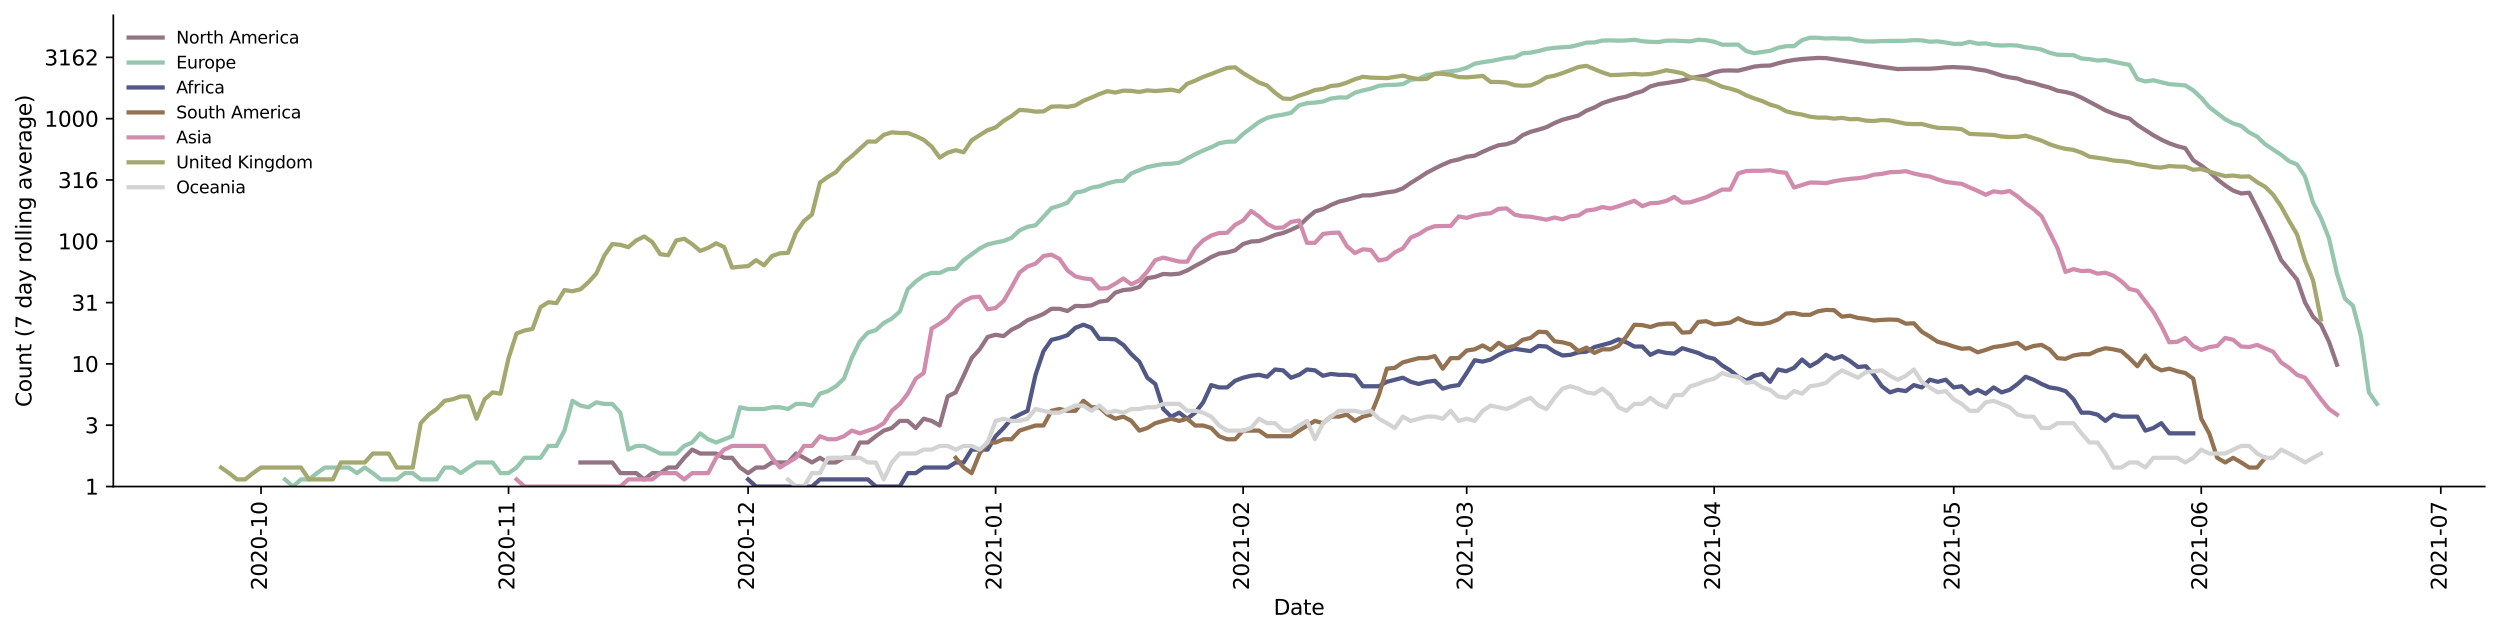 <?xml version="1.0" encoding="utf-8" standalone="no"?>
<!DOCTYPE svg PUBLIC "-//W3C//DTD SVG 1.1//EN"
  "http://www.w3.org/Graphics/SVG/1.1/DTD/svg11.dtd">
<svg height="298.621pt" version="1.1" viewBox="0 0 1176.528 298.621" width="1176.528pt" xmlns="http://www.w3.org/2000/svg" xmlns:xlink="http://www.w3.org/1999/xlink">
 <defs>
  <style type="text/css">*{stroke-linecap:butt;stroke-linejoin:round;}</style>
 </defs>
 <g id="figure_1">
  <g id="patch_1">
   <path d="M 0 298.621 
L 1176.528 298.621 
L 1176.528 0 
L 0 0 
z
" style="fill:#ffffff;"/>
  </g>
  <g id="axes_1">
   <g id="patch_2">
    <path d="M 53.328 228.96 
L 1169.328 228.96 
L 1169.328 7.2 
L 53.328 7.2 
z
" style="fill:#ffffff;"/>
   </g>
   <g id="matplotlib.axis_1">
    <g id="xtick_1">
     <g id="line2d_1">
      <defs>
       <path d="M 0 0 
L 0 3.5 
" id="m2187d77f90" style="stroke:#000000;stroke-width:0.8;"/>
      </defs>
      <g>
       <use style="stroke:#000000;stroke-width:0.8;" x="122.843" xlink:href="#m2187d77f90" y="228.96"/>
      </g>
     </g>
     <g id="text_1">
      <!-- 2020-10 -->
      <g transform="translate(125.603 277.743)rotate(-90)scale(0.1 -0.1)">
       <defs>
        <path d="M 1228 531 
L 3431 531 
L 3431 0 
L 469 0 
L 469 531 
Q 828 903 1448 1529 
Q 2069 2156 2228 2338 
Q 2531 2678 2651 2914 
Q 2772 3150 2772 3378 
Q 2772 3750 2511 3984 
Q 2250 4219 1831 4219 
Q 1534 4219 1204 4116 
Q 875 4013 500 3803 
L 500 4441 
Q 881 4594 1212 4672 
Q 1544 4750 1819 4750 
Q 2544 4750 2975 4387 
Q 3406 4025 3406 3419 
Q 3406 3131 3298 2873 
Q 3191 2616 2906 2266 
Q 2828 2175 2409 1742 
Q 1991 1309 1228 531 
z
" id="DejaVuSans-32" transform="scale(0.016)"/>
        <path d="M 2034 4250 
Q 1547 4250 1301 3770 
Q 1056 3291 1056 2328 
Q 1056 1369 1301 889 
Q 1547 409 2034 409 
Q 2525 409 2770 889 
Q 3016 1369 3016 2328 
Q 3016 3291 2770 3770 
Q 2525 4250 2034 4250 
z
M 2034 4750 
Q 2819 4750 3233 4129 
Q 3647 3509 3647 2328 
Q 3647 1150 3233 529 
Q 2819 -91 2034 -91 
Q 1250 -91 836 529 
Q 422 1150 422 2328 
Q 422 3509 836 4129 
Q 1250 4750 2034 4750 
z
" id="DejaVuSans-30" transform="scale(0.016)"/>
        <path d="M 313 2009 
L 1997 2009 
L 1997 1497 
L 313 1497 
L 313 2009 
z
" id="DejaVuSans-2d" transform="scale(0.016)"/>
        <path d="M 794 531 
L 1825 531 
L 1825 4091 
L 703 3866 
L 703 4441 
L 1819 4666 
L 2450 4666 
L 2450 531 
L 3481 531 
L 3481 0 
L 794 0 
L 794 531 
z
" id="DejaVuSans-31" transform="scale(0.016)"/>
       </defs>
       <use xlink:href="#DejaVuSans-32"/>
       <use x="63.623" xlink:href="#DejaVuSans-30"/>
       <use x="127.246" xlink:href="#DejaVuSans-32"/>
       <use x="190.869" xlink:href="#DejaVuSans-30"/>
       <use x="254.492" xlink:href="#DejaVuSans-2d"/>
       <use x="290.576" xlink:href="#DejaVuSans-31"/>
       <use x="354.199" xlink:href="#DejaVuSans-30"/>
      </g>
     </g>
    </g>
    <g id="xtick_2">
     <g id="line2d_2">
      <g>
       <use style="stroke:#000000;stroke-width:0.8;" x="239.328" xlink:href="#m2187d77f90" y="228.96"/>
      </g>
     </g>
     <g id="text_2">
      <!-- 2020-11 -->
      <g transform="translate(242.088 277.743)rotate(-90)scale(0.1 -0.1)">
       <use xlink:href="#DejaVuSans-32"/>
       <use x="63.623" xlink:href="#DejaVuSans-30"/>
       <use x="127.246" xlink:href="#DejaVuSans-32"/>
       <use x="190.869" xlink:href="#DejaVuSans-30"/>
       <use x="254.492" xlink:href="#DejaVuSans-2d"/>
       <use x="290.576" xlink:href="#DejaVuSans-31"/>
       <use x="354.199" xlink:href="#DejaVuSans-31"/>
      </g>
     </g>
    </g>
    <g id="xtick_3">
     <g id="line2d_3">
      <g>
       <use style="stroke:#000000;stroke-width:0.8;" x="352.055" xlink:href="#m2187d77f90" y="228.96"/>
      </g>
     </g>
     <g id="text_3">
      <!-- 2020-12 -->
      <g transform="translate(354.815 277.743)rotate(-90)scale(0.1 -0.1)">
       <use xlink:href="#DejaVuSans-32"/>
       <use x="63.623" xlink:href="#DejaVuSans-30"/>
       <use x="127.246" xlink:href="#DejaVuSans-32"/>
       <use x="190.869" xlink:href="#DejaVuSans-30"/>
       <use x="254.492" xlink:href="#DejaVuSans-2d"/>
       <use x="290.576" xlink:href="#DejaVuSans-31"/>
       <use x="354.199" xlink:href="#DejaVuSans-32"/>
      </g>
     </g>
    </g>
    <g id="xtick_4">
     <g id="line2d_4">
      <g>
       <use style="stroke:#000000;stroke-width:0.8;" x="468.54" xlink:href="#m2187d77f90" y="228.96"/>
      </g>
     </g>
     <g id="text_4">
      <!-- 2021-01 -->
      <g transform="translate(471.3 277.743)rotate(-90)scale(0.1 -0.1)">
       <use xlink:href="#DejaVuSans-32"/>
       <use x="63.623" xlink:href="#DejaVuSans-30"/>
       <use x="127.246" xlink:href="#DejaVuSans-32"/>
       <use x="190.869" xlink:href="#DejaVuSans-31"/>
       <use x="254.492" xlink:href="#DejaVuSans-2d"/>
       <use x="290.576" xlink:href="#DejaVuSans-30"/>
       <use x="354.199" xlink:href="#DejaVuSans-31"/>
      </g>
     </g>
    </g>
    <g id="xtick_5">
     <g id="line2d_5">
      <g>
       <use style="stroke:#000000;stroke-width:0.8;" x="585.025" xlink:href="#m2187d77f90" y="228.96"/>
      </g>
     </g>
     <g id="text_5">
      <!-- 2021-02 -->
      <g transform="translate(587.784 277.743)rotate(-90)scale(0.1 -0.1)">
       <use xlink:href="#DejaVuSans-32"/>
       <use x="63.623" xlink:href="#DejaVuSans-30"/>
       <use x="127.246" xlink:href="#DejaVuSans-32"/>
       <use x="190.869" xlink:href="#DejaVuSans-31"/>
       <use x="254.492" xlink:href="#DejaVuSans-2d"/>
       <use x="290.576" xlink:href="#DejaVuSans-30"/>
       <use x="354.199" xlink:href="#DejaVuSans-32"/>
      </g>
     </g>
    </g>
    <g id="xtick_6">
     <g id="line2d_6">
      <g>
       <use style="stroke:#000000;stroke-width:0.8;" x="690.237" xlink:href="#m2187d77f90" y="228.96"/>
      </g>
     </g>
     <g id="text_6">
      <!-- 2021-03 -->
      <g transform="translate(692.997 277.743)rotate(-90)scale(0.1 -0.1)">
       <defs>
        <path d="M 2597 2516 
Q 3050 2419 3304 2112 
Q 3559 1806 3559 1356 
Q 3559 666 3084 287 
Q 2609 -91 1734 -91 
Q 1441 -91 1130 -33 
Q 819 25 488 141 
L 488 750 
Q 750 597 1062 519 
Q 1375 441 1716 441 
Q 2309 441 2620 675 
Q 2931 909 2931 1356 
Q 2931 1769 2642 2001 
Q 2353 2234 1838 2234 
L 1294 2234 
L 1294 2753 
L 1863 2753 
Q 2328 2753 2575 2939 
Q 2822 3125 2822 3475 
Q 2822 3834 2567 4026 
Q 2313 4219 1838 4219 
Q 1578 4219 1281 4162 
Q 984 4106 628 3988 
L 628 4550 
Q 988 4650 1302 4700 
Q 1616 4750 1894 4750 
Q 2613 4750 3031 4423 
Q 3450 4097 3450 3541 
Q 3450 3153 3228 2886 
Q 3006 2619 2597 2516 
z
" id="DejaVuSans-33" transform="scale(0.016)"/>
       </defs>
       <use xlink:href="#DejaVuSans-32"/>
       <use x="63.623" xlink:href="#DejaVuSans-30"/>
       <use x="127.246" xlink:href="#DejaVuSans-32"/>
       <use x="190.869" xlink:href="#DejaVuSans-31"/>
       <use x="254.492" xlink:href="#DejaVuSans-2d"/>
       <use x="290.576" xlink:href="#DejaVuSans-30"/>
       <use x="354.199" xlink:href="#DejaVuSans-33"/>
      </g>
     </g>
    </g>
    <g id="xtick_7">
     <g id="line2d_7">
      <g>
       <use style="stroke:#000000;stroke-width:0.8;" x="806.722" xlink:href="#m2187d77f90" y="228.96"/>
      </g>
     </g>
     <g id="text_7">
      <!-- 2021-04 -->
      <g transform="translate(809.481 277.743)rotate(-90)scale(0.1 -0.1)">
       <defs>
        <path d="M 2419 4116 
L 825 1625 
L 2419 1625 
L 2419 4116 
z
M 2253 4666 
L 3047 4666 
L 3047 1625 
L 3713 1625 
L 3713 1100 
L 3047 1100 
L 3047 0 
L 2419 0 
L 2419 1100 
L 313 1100 
L 313 1709 
L 2253 4666 
z
" id="DejaVuSans-34" transform="scale(0.016)"/>
       </defs>
       <use xlink:href="#DejaVuSans-32"/>
       <use x="63.623" xlink:href="#DejaVuSans-30"/>
       <use x="127.246" xlink:href="#DejaVuSans-32"/>
       <use x="190.869" xlink:href="#DejaVuSans-31"/>
       <use x="254.492" xlink:href="#DejaVuSans-2d"/>
       <use x="290.576" xlink:href="#DejaVuSans-30"/>
       <use x="354.199" xlink:href="#DejaVuSans-34"/>
      </g>
     </g>
    </g>
    <g id="xtick_8">
     <g id="line2d_8">
      <g>
       <use style="stroke:#000000;stroke-width:0.8;" x="919.449" xlink:href="#m2187d77f90" y="228.96"/>
      </g>
     </g>
     <g id="text_8">
      <!-- 2021-05 -->
      <g transform="translate(922.209 277.743)rotate(-90)scale(0.1 -0.1)">
       <defs>
        <path d="M 691 4666 
L 3169 4666 
L 3169 4134 
L 1269 4134 
L 1269 2991 
Q 1406 3038 1543 3061 
Q 1681 3084 1819 3084 
Q 2600 3084 3056 2656 
Q 3513 2228 3513 1497 
Q 3513 744 3044 326 
Q 2575 -91 1722 -91 
Q 1428 -91 1123 -41 
Q 819 9 494 109 
L 494 744 
Q 775 591 1075 516 
Q 1375 441 1709 441 
Q 2250 441 2565 725 
Q 2881 1009 2881 1497 
Q 2881 1984 2565 2268 
Q 2250 2553 1709 2553 
Q 1456 2553 1204 2497 
Q 953 2441 691 2322 
L 691 4666 
z
" id="DejaVuSans-35" transform="scale(0.016)"/>
       </defs>
       <use xlink:href="#DejaVuSans-32"/>
       <use x="63.623" xlink:href="#DejaVuSans-30"/>
       <use x="127.246" xlink:href="#DejaVuSans-32"/>
       <use x="190.869" xlink:href="#DejaVuSans-31"/>
       <use x="254.492" xlink:href="#DejaVuSans-2d"/>
       <use x="290.576" xlink:href="#DejaVuSans-30"/>
       <use x="354.199" xlink:href="#DejaVuSans-35"/>
      </g>
     </g>
    </g>
    <g id="xtick_9">
     <g id="line2d_9">
      <g>
       <use style="stroke:#000000;stroke-width:0.8;" x="1035.934" xlink:href="#m2187d77f90" y="228.96"/>
      </g>
     </g>
     <g id="text_9">
      <!-- 2021-06 -->
      <g transform="translate(1038.694 277.743)rotate(-90)scale(0.1 -0.1)">
       <defs>
        <path d="M 2113 2584 
Q 1688 2584 1439 2293 
Q 1191 2003 1191 1497 
Q 1191 994 1439 701 
Q 1688 409 2113 409 
Q 2538 409 2786 701 
Q 3034 994 3034 1497 
Q 3034 2003 2786 2293 
Q 2538 2584 2113 2584 
z
M 3366 4563 
L 3366 3988 
Q 3128 4100 2886 4159 
Q 2644 4219 2406 4219 
Q 1781 4219 1451 3797 
Q 1122 3375 1075 2522 
Q 1259 2794 1537 2939 
Q 1816 3084 2150 3084 
Q 2853 3084 3261 2657 
Q 3669 2231 3669 1497 
Q 3669 778 3244 343 
Q 2819 -91 2113 -91 
Q 1303 -91 875 529 
Q 447 1150 447 2328 
Q 447 3434 972 4092 
Q 1497 4750 2381 4750 
Q 2619 4750 2861 4703 
Q 3103 4656 3366 4563 
z
" id="DejaVuSans-36" transform="scale(0.016)"/>
       </defs>
       <use xlink:href="#DejaVuSans-32"/>
       <use x="63.623" xlink:href="#DejaVuSans-30"/>
       <use x="127.246" xlink:href="#DejaVuSans-32"/>
       <use x="190.869" xlink:href="#DejaVuSans-31"/>
       <use x="254.492" xlink:href="#DejaVuSans-2d"/>
       <use x="290.576" xlink:href="#DejaVuSans-30"/>
       <use x="354.199" xlink:href="#DejaVuSans-36"/>
      </g>
     </g>
    </g>
    <g id="xtick_10">
     <g id="line2d_10">
      <g>
       <use style="stroke:#000000;stroke-width:0.8;" x="1148.661" xlink:href="#m2187d77f90" y="228.96"/>
      </g>
     </g>
     <g id="text_10">
      <!-- 2021-07 -->
      <g transform="translate(1151.421 277.743)rotate(-90)scale(0.1 -0.1)">
       <defs>
        <path d="M 525 4666 
L 3525 4666 
L 3525 4397 
L 1831 0 
L 1172 0 
L 2766 4134 
L 525 4134 
L 525 4666 
z
" id="DejaVuSans-37" transform="scale(0.016)"/>
       </defs>
       <use xlink:href="#DejaVuSans-32"/>
       <use x="63.623" xlink:href="#DejaVuSans-30"/>
       <use x="127.246" xlink:href="#DejaVuSans-32"/>
       <use x="190.869" xlink:href="#DejaVuSans-31"/>
       <use x="254.492" xlink:href="#DejaVuSans-2d"/>
       <use x="290.576" xlink:href="#DejaVuSans-30"/>
       <use x="354.199" xlink:href="#DejaVuSans-37"/>
      </g>
     </g>
    </g>
    <g id="text_11">
     <!-- Date -->
     <g transform="translate(599.377 289.341)scale(0.1 -0.1)">
      <defs>
       <path d="M 1259 4147 
L 1259 519 
L 2022 519 
Q 2988 519 3436 956 
Q 3884 1394 3884 2338 
Q 3884 3275 3436 3711 
Q 2988 4147 2022 4147 
L 1259 4147 
z
M 628 4666 
L 1925 4666 
Q 3281 4666 3915 4102 
Q 4550 3538 4550 2338 
Q 4550 1131 3912 565 
Q 3275 0 1925 0 
L 628 0 
L 628 4666 
z
" id="DejaVuSans-44" transform="scale(0.016)"/>
       <path d="M 2194 1759 
Q 1497 1759 1228 1600 
Q 959 1441 959 1056 
Q 959 750 1161 570 
Q 1363 391 1709 391 
Q 2188 391 2477 730 
Q 2766 1069 2766 1631 
L 2766 1759 
L 2194 1759 
z
M 3341 1997 
L 3341 0 
L 2766 0 
L 2766 531 
Q 2569 213 2275 61 
Q 1981 -91 1556 -91 
Q 1019 -91 701 211 
Q 384 513 384 1019 
Q 384 1609 779 1909 
Q 1175 2209 1959 2209 
L 2766 2209 
L 2766 2266 
Q 2766 2663 2505 2880 
Q 2244 3097 1772 3097 
Q 1472 3097 1187 3025 
Q 903 2953 641 2809 
L 641 3341 
Q 956 3463 1253 3523 
Q 1550 3584 1831 3584 
Q 2591 3584 2966 3190 
Q 3341 2797 3341 1997 
z
" id="DejaVuSans-61" transform="scale(0.016)"/>
       <path d="M 1172 4494 
L 1172 3500 
L 2356 3500 
L 2356 3053 
L 1172 3053 
L 1172 1153 
Q 1172 725 1289 603 
Q 1406 481 1766 481 
L 2356 481 
L 2356 0 
L 1766 0 
Q 1100 0 847 248 
Q 594 497 594 1153 
L 594 3053 
L 172 3053 
L 172 3500 
L 594 3500 
L 594 4494 
L 1172 4494 
z
" id="DejaVuSans-74" transform="scale(0.016)"/>
       <path d="M 3597 1894 
L 3597 1613 
L 953 1613 
Q 991 1019 1311 708 
Q 1631 397 2203 397 
Q 2534 397 2845 478 
Q 3156 559 3463 722 
L 3463 178 
Q 3153 47 2828 -22 
Q 2503 -91 2169 -91 
Q 1331 -91 842 396 
Q 353 884 353 1716 
Q 353 2575 817 3079 
Q 1281 3584 2069 3584 
Q 2775 3584 3186 3129 
Q 3597 2675 3597 1894 
z
M 3022 2063 
Q 3016 2534 2758 2815 
Q 2500 3097 2075 3097 
Q 1594 3097 1305 2825 
Q 1016 2553 972 2059 
L 3022 2063 
z
" id="DejaVuSans-65" transform="scale(0.016)"/>
      </defs>
      <use xlink:href="#DejaVuSans-44"/>
      <use x="77.002" xlink:href="#DejaVuSans-61"/>
      <use x="138.281" xlink:href="#DejaVuSans-74"/>
      <use x="177.49" xlink:href="#DejaVuSans-65"/>
     </g>
    </g>
   </g>
   <g id="matplotlib.axis_2">
    <g id="ytick_1">
     <g id="line2d_11">
      <defs>
       <path d="M 0 0 
L -3.5 0 
" id="m52542de52d" style="stroke:#000000;stroke-width:0.8;"/>
      </defs>
      <g>
       <use style="stroke:#000000;stroke-width:0.8;" x="53.328" xlink:href="#m52542de52d" y="228.96"/>
      </g>
     </g>
     <g id="text_12">
      <!-- 1 -->
      <g transform="translate(39.966 232.759)scale(0.1 -0.1)">
       <use xlink:href="#DejaVuSans-31"/>
      </g>
     </g>
    </g>
    <g id="ytick_2">
     <g id="line2d_12">
      <g>
       <use style="stroke:#000000;stroke-width:0.8;" x="53.328" xlink:href="#m52542de52d" y="200.107"/>
      </g>
     </g>
     <g id="text_13">
      <!-- 3 -->
      <g transform="translate(39.966 203.907)scale(0.1 -0.1)">
       <use xlink:href="#DejaVuSans-33"/>
      </g>
     </g>
    </g>
    <g id="ytick_3">
     <g id="line2d_13">
      <g>
       <use style="stroke:#000000;stroke-width:0.8;" x="53.328" xlink:href="#m52542de52d" y="171.255"/>
      </g>
     </g>
     <g id="text_14">
      <!-- 10 -->
      <g transform="translate(33.603 175.054)scale(0.1 -0.1)">
       <use xlink:href="#DejaVuSans-31"/>
       <use x="63.623" xlink:href="#DejaVuSans-30"/>
      </g>
     </g>
    </g>
    <g id="ytick_4">
     <g id="line2d_14">
      <g>
       <use style="stroke:#000000;stroke-width:0.8;" x="53.328" xlink:href="#m52542de52d" y="142.402"/>
      </g>
     </g>
     <g id="text_15">
      <!-- 31 -->
      <g transform="translate(33.603 146.201)scale(0.1 -0.1)">
       <use xlink:href="#DejaVuSans-33"/>
       <use x="63.623" xlink:href="#DejaVuSans-31"/>
      </g>
     </g>
    </g>
    <g id="ytick_5">
     <g id="line2d_15">
      <g>
       <use style="stroke:#000000;stroke-width:0.8;" x="53.328" xlink:href="#m52542de52d" y="113.55"/>
      </g>
     </g>
     <g id="text_16">
      <!-- 100 -->
      <g transform="translate(27.241 117.349)scale(0.1 -0.1)">
       <use xlink:href="#DejaVuSans-31"/>
       <use x="63.623" xlink:href="#DejaVuSans-30"/>
       <use x="127.246" xlink:href="#DejaVuSans-30"/>
      </g>
     </g>
    </g>
    <g id="ytick_6">
     <g id="line2d_16">
      <g>
       <use style="stroke:#000000;stroke-width:0.8;" x="53.328" xlink:href="#m52542de52d" y="84.697"/>
      </g>
     </g>
     <g id="text_17">
      <!-- 316 -->
      <g transform="translate(27.241 88.496)scale(0.1 -0.1)">
       <use xlink:href="#DejaVuSans-33"/>
       <use x="63.623" xlink:href="#DejaVuSans-31"/>
       <use x="127.246" xlink:href="#DejaVuSans-36"/>
      </g>
     </g>
    </g>
    <g id="ytick_7">
     <g id="line2d_17">
      <g>
       <use style="stroke:#000000;stroke-width:0.8;" x="53.328" xlink:href="#m52542de52d" y="55.844"/>
      </g>
     </g>
     <g id="text_18">
      <!-- 1000 -->
      <g transform="translate(20.878 59.644)scale(0.1 -0.1)">
       <use xlink:href="#DejaVuSans-31"/>
       <use x="63.623" xlink:href="#DejaVuSans-30"/>
       <use x="127.246" xlink:href="#DejaVuSans-30"/>
       <use x="190.869" xlink:href="#DejaVuSans-30"/>
      </g>
     </g>
    </g>
    <g id="ytick_8">
     <g id="line2d_18">
      <g>
       <use style="stroke:#000000;stroke-width:0.8;" x="53.328" xlink:href="#m52542de52d" y="26.992"/>
      </g>
     </g>
     <g id="text_19">
      <!-- 3162 -->
      <g transform="translate(20.878 30.791)scale(0.1 -0.1)">
       <use xlink:href="#DejaVuSans-33"/>
       <use x="63.623" xlink:href="#DejaVuSans-31"/>
       <use x="127.246" xlink:href="#DejaVuSans-36"/>
       <use x="190.869" xlink:href="#DejaVuSans-32"/>
      </g>
     </g>
    </g>
    <g id="text_20">
     <!-- Count (7 day rolling average) -->
     <g transform="translate(14.798 191.548)rotate(-90)scale(0.1 -0.1)">
      <defs>
       <path d="M 4122 4306 
L 4122 3641 
Q 3803 3938 3442 4084 
Q 3081 4231 2675 4231 
Q 1875 4231 1450 3742 
Q 1025 3253 1025 2328 
Q 1025 1406 1450 917 
Q 1875 428 2675 428 
Q 3081 428 3442 575 
Q 3803 722 4122 1019 
L 4122 359 
Q 3791 134 3420 21 
Q 3050 -91 2638 -91 
Q 1578 -91 968 557 
Q 359 1206 359 2328 
Q 359 3453 968 4101 
Q 1578 4750 2638 4750 
Q 3056 4750 3426 4639 
Q 3797 4528 4122 4306 
z
" id="DejaVuSans-43" transform="scale(0.016)"/>
       <path d="M 1959 3097 
Q 1497 3097 1228 2736 
Q 959 2375 959 1747 
Q 959 1119 1226 758 
Q 1494 397 1959 397 
Q 2419 397 2687 759 
Q 2956 1122 2956 1747 
Q 2956 2369 2687 2733 
Q 2419 3097 1959 3097 
z
M 1959 3584 
Q 2709 3584 3137 3096 
Q 3566 2609 3566 1747 
Q 3566 888 3137 398 
Q 2709 -91 1959 -91 
Q 1206 -91 779 398 
Q 353 888 353 1747 
Q 353 2609 779 3096 
Q 1206 3584 1959 3584 
z
" id="DejaVuSans-6f" transform="scale(0.016)"/>
       <path d="M 544 1381 
L 544 3500 
L 1119 3500 
L 1119 1403 
Q 1119 906 1312 657 
Q 1506 409 1894 409 
Q 2359 409 2629 706 
Q 2900 1003 2900 1516 
L 2900 3500 
L 3475 3500 
L 3475 0 
L 2900 0 
L 2900 538 
Q 2691 219 2414 64 
Q 2138 -91 1772 -91 
Q 1169 -91 856 284 
Q 544 659 544 1381 
z
M 1991 3584 
L 1991 3584 
z
" id="DejaVuSans-75" transform="scale(0.016)"/>
       <path d="M 3513 2113 
L 3513 0 
L 2938 0 
L 2938 2094 
Q 2938 2591 2744 2837 
Q 2550 3084 2163 3084 
Q 1697 3084 1428 2787 
Q 1159 2491 1159 1978 
L 1159 0 
L 581 0 
L 581 3500 
L 1159 3500 
L 1159 2956 
Q 1366 3272 1645 3428 
Q 1925 3584 2291 3584 
Q 2894 3584 3203 3211 
Q 3513 2838 3513 2113 
z
" id="DejaVuSans-6e" transform="scale(0.016)"/>
       <path id="DejaVuSans-20" transform="scale(0.016)"/>
       <path d="M 1984 4856 
Q 1566 4138 1362 3434 
Q 1159 2731 1159 2009 
Q 1159 1288 1364 580 
Q 1569 -128 1984 -844 
L 1484 -844 
Q 1016 -109 783 600 
Q 550 1309 550 2009 
Q 550 2706 781 3412 
Q 1013 4119 1484 4856 
L 1984 4856 
z
" id="DejaVuSans-28" transform="scale(0.016)"/>
       <path d="M 2906 2969 
L 2906 4863 
L 3481 4863 
L 3481 0 
L 2906 0 
L 2906 525 
Q 2725 213 2448 61 
Q 2172 -91 1784 -91 
Q 1150 -91 751 415 
Q 353 922 353 1747 
Q 353 2572 751 3078 
Q 1150 3584 1784 3584 
Q 2172 3584 2448 3432 
Q 2725 3281 2906 2969 
z
M 947 1747 
Q 947 1113 1208 752 
Q 1469 391 1925 391 
Q 2381 391 2643 752 
Q 2906 1113 2906 1747 
Q 2906 2381 2643 2742 
Q 2381 3103 1925 3103 
Q 1469 3103 1208 2742 
Q 947 2381 947 1747 
z
" id="DejaVuSans-64" transform="scale(0.016)"/>
       <path d="M 2059 -325 
Q 1816 -950 1584 -1140 
Q 1353 -1331 966 -1331 
L 506 -1331 
L 506 -850 
L 844 -850 
Q 1081 -850 1212 -737 
Q 1344 -625 1503 -206 
L 1606 56 
L 191 3500 
L 800 3500 
L 1894 763 
L 2988 3500 
L 3597 3500 
L 2059 -325 
z
" id="DejaVuSans-79" transform="scale(0.016)"/>
       <path d="M 2631 2963 
Q 2534 3019 2420 3045 
Q 2306 3072 2169 3072 
Q 1681 3072 1420 2755 
Q 1159 2438 1159 1844 
L 1159 0 
L 581 0 
L 581 3500 
L 1159 3500 
L 1159 2956 
Q 1341 3275 1631 3429 
Q 1922 3584 2338 3584 
Q 2397 3584 2469 3576 
Q 2541 3569 2628 3553 
L 2631 2963 
z
" id="DejaVuSans-72" transform="scale(0.016)"/>
       <path d="M 603 4863 
L 1178 4863 
L 1178 0 
L 603 0 
L 603 4863 
z
" id="DejaVuSans-6c" transform="scale(0.016)"/>
       <path d="M 603 3500 
L 1178 3500 
L 1178 0 
L 603 0 
L 603 3500 
z
M 603 4863 
L 1178 4863 
L 1178 4134 
L 603 4134 
L 603 4863 
z
" id="DejaVuSans-69" transform="scale(0.016)"/>
       <path d="M 2906 1791 
Q 2906 2416 2648 2759 
Q 2391 3103 1925 3103 
Q 1463 3103 1205 2759 
Q 947 2416 947 1791 
Q 947 1169 1205 825 
Q 1463 481 1925 481 
Q 2391 481 2648 825 
Q 2906 1169 2906 1791 
z
M 3481 434 
Q 3481 -459 3084 -895 
Q 2688 -1331 1869 -1331 
Q 1566 -1331 1297 -1286 
Q 1028 -1241 775 -1147 
L 775 -588 
Q 1028 -725 1275 -790 
Q 1522 -856 1778 -856 
Q 2344 -856 2625 -561 
Q 2906 -266 2906 331 
L 2906 616 
Q 2728 306 2450 153 
Q 2172 0 1784 0 
Q 1141 0 747 490 
Q 353 981 353 1791 
Q 353 2603 747 3093 
Q 1141 3584 1784 3584 
Q 2172 3584 2450 3431 
Q 2728 3278 2906 2969 
L 2906 3500 
L 3481 3500 
L 3481 434 
z
" id="DejaVuSans-67" transform="scale(0.016)"/>
       <path d="M 191 3500 
L 800 3500 
L 1894 563 
L 2988 3500 
L 3597 3500 
L 2284 0 
L 1503 0 
L 191 3500 
z
" id="DejaVuSans-76" transform="scale(0.016)"/>
       <path d="M 513 4856 
L 1013 4856 
Q 1481 4119 1714 3412 
Q 1947 2706 1947 2009 
Q 1947 1309 1714 600 
Q 1481 -109 1013 -844 
L 513 -844 
Q 928 -128 1133 580 
Q 1338 1288 1338 2009 
Q 1338 2731 1133 3434 
Q 928 4138 513 4856 
z
" id="DejaVuSans-29" transform="scale(0.016)"/>
      </defs>
      <use xlink:href="#DejaVuSans-43"/>
      <use x="69.824" xlink:href="#DejaVuSans-6f"/>
      <use x="131.006" xlink:href="#DejaVuSans-75"/>
      <use x="194.385" xlink:href="#DejaVuSans-6e"/>
      <use x="257.764" xlink:href="#DejaVuSans-74"/>
      <use x="296.973" xlink:href="#DejaVuSans-20"/>
      <use x="328.76" xlink:href="#DejaVuSans-28"/>
      <use x="367.773" xlink:href="#DejaVuSans-37"/>
      <use x="431.396" xlink:href="#DejaVuSans-20"/>
      <use x="463.184" xlink:href="#DejaVuSans-64"/>
      <use x="526.66" xlink:href="#DejaVuSans-61"/>
      <use x="587.939" xlink:href="#DejaVuSans-79"/>
      <use x="647.119" xlink:href="#DejaVuSans-20"/>
      <use x="678.906" xlink:href="#DejaVuSans-72"/>
      <use x="717.77" xlink:href="#DejaVuSans-6f"/>
      <use x="778.951" xlink:href="#DejaVuSans-6c"/>
      <use x="806.734" xlink:href="#DejaVuSans-6c"/>
      <use x="834.518" xlink:href="#DejaVuSans-69"/>
      <use x="862.301" xlink:href="#DejaVuSans-6e"/>
      <use x="925.68" xlink:href="#DejaVuSans-67"/>
      <use x="989.156" xlink:href="#DejaVuSans-20"/>
      <use x="1020.943" xlink:href="#DejaVuSans-61"/>
      <use x="1082.223" xlink:href="#DejaVuSans-76"/>
      <use x="1141.402" xlink:href="#DejaVuSans-65"/>
      <use x="1202.926" xlink:href="#DejaVuSans-72"/>
      <use x="1244.039" xlink:href="#DejaVuSans-61"/>
      <use x="1305.318" xlink:href="#DejaVuSans-67"/>
      <use x="1368.795" xlink:href="#DejaVuSans-65"/>
      <use x="1430.318" xlink:href="#DejaVuSans-29"/>
     </g>
    </g>
   </g>
   <g id="line2d_19">
    <path clip-path="url(#p3abda3090d)" d="M 273.146 217.633 
L 288.177 217.633 
L 291.934 222.662 
L 299.449 222.662 
L 303.207 225.614 
L 306.964 222.662 
L 310.722 222.662 
L 314.48 220.021 
L 318.237 220.021 
L 321.995 215.452 
L 325.752 211.589 
L 329.51 213.446 
L 337.025 213.446 
L 340.783 215.452 
L 344.54 215.452 
L 348.298 220.021 
L 352.055 222.662 
L 355.813 220.021 
L 359.571 220.021 
L 363.328 217.633 
L 370.843 217.633 
L 374.601 213.446 
L 378.358 215.452 
L 382.116 217.633 
L 385.874 215.452 
L 389.631 217.633 
L 393.389 217.633 
L 397.146 215.452 
L 400.904 215.452 
L 404.661 208.243 
L 408.419 208.243 
L 412.177 205.291 
L 415.934 202.65 
L 419.692 201.428 
L 423.449 198.081 
L 427.207 198.081 
L 430.964 201.428 
L 434.722 197.058 
L 438.48 198.081 
L 442.237 200.262 
L 445.995 186.565 
L 449.752 184.661 
L 453.51 176.847 
L 457.268 168.543 
L 461.025 164.406 
L 464.783 158.597 
L 468.54 157.539 
L 472.298 158.168 
L 476.055 155.169 
L 479.813 153.352 
L 483.571 150.695 
L 487.328 149.315 
L 491.086 147.725 
L 494.843 145.324 
L 498.601 145.324 
L 502.358 146.363 
L 506.116 143.962 
L 509.874 144.083 
L 513.631 143.722 
L 517.389 141.993 
L 521.146 141.443 
L 524.904 137.704 
L 528.661 136.513 
L 532.419 136.157 
L 536.177 135.036 
L 539.934 130.921 
L 543.692 130.284 
L 547.449 128.926 
L 551.207 129.125 
L 554.964 128.794 
L 558.722 127.263 
L 562.48 125.129 
L 566.237 123.162 
L 569.995 120.999 
L 573.752 119.322 
L 577.51 118.831 
L 581.268 117.792 
L 585.025 114.835 
L 588.783 113.657 
L 592.54 113.442 
L 596.298 112.123 
L 600.055 110.55 
L 603.813 109.646 
L 607.571 108.13 
L 611.328 106.376 
L 615.086 102.659 
L 618.843 99.525 
L 622.601 98.405 
L 626.358 96.467 
L 630.116 94.888 
L 633.874 94.003 
L 641.389 91.955 
L 645.146 91.925 
L 652.661 90.544 
L 656.419 90.034 
L 660.177 88.658 
L 663.934 86.077 
L 667.692 83.759 
L 671.449 81.309 
L 675.207 79.332 
L 678.964 77.483 
L 682.722 75.864 
L 686.48 75.034 
L 690.237 73.751 
L 693.995 73.266 
L 697.752 71.453 
L 701.51 69.794 
L 705.268 68.35 
L 709.025 67.859 
L 712.783 66.563 
L 716.54 63.629 
L 720.298 62.021 
L 724.055 61.011 
L 727.813 59.837 
L 731.571 57.907 
L 735.328 56.351 
L 742.843 54.361 
L 746.601 52.069 
L 750.358 50.587 
L 754.116 48.529 
L 757.874 47.297 
L 761.631 46.245 
L 765.389 45.453 
L 769.146 44.017 
L 772.904 42.922 
L 776.661 40.661 
L 780.419 39.62 
L 784.177 39.093 
L 791.692 37.844 
L 795.449 36.793 
L 802.964 35.527 
L 806.722 34.046 
L 810.48 33.226 
L 814.237 33.145 
L 817.995 33.254 
L 825.51 31.348 
L 829.268 30.938 
L 833.025 30.864 
L 836.783 29.765 
L 840.54 28.855 
L 844.298 28.201 
L 848.055 27.778 
L 855.571 27.252 
L 859.328 27.353 
L 878.116 30.205 
L 881.874 30.926 
L 893.146 32.513 
L 896.904 32.403 
L 908.177 32.337 
L 911.934 32.091 
L 915.692 31.698 
L 919.449 31.588 
L 926.964 31.976 
L 930.722 32.692 
L 934.48 33.222 
L 938.237 34.327 
L 941.995 35.565 
L 945.752 36.416 
L 949.51 36.963 
L 953.268 38.345 
L 957.025 39.095 
L 960.783 40.242 
L 964.54 41.21 
L 968.298 42.688 
L 972.055 43.31 
L 975.813 44.279 
L 979.571 45.949 
L 987.086 49.902 
L 990.843 51.95 
L 994.601 53.433 
L 998.358 54.779 
L 1002.116 55.766 
L 1005.874 58.841 
L 1013.389 63.653 
L 1017.146 65.721 
L 1020.904 67.452 
L 1024.661 68.778 
L 1028.419 69.763 
L 1032.177 75.43 
L 1035.934 77.885 
L 1039.692 80.761 
L 1043.449 84.344 
L 1047.207 87.265 
L 1050.964 89.7 
L 1054.722 91.049 
L 1058.48 90.701 
L 1062.237 97.92 
L 1065.995 105.556 
L 1069.752 113.585 
L 1073.51 122.335 
L 1081.025 131.574 
L 1084.783 142.33 
L 1088.54 149.018 
L 1092.298 152.832 
L 1096.055 160.856 
L 1099.813 171.615 
L 1099.813 171.615 
" style="fill:none;stroke:#947383;stroke-linecap:square;stroke-width:2;"/>
   </g>
   <g id="line2d_20">
    <path clip-path="url(#p3abda3090d)" d="M 134.116 225.614 
L 137.874 228.96 
L 141.631 225.614 
L 145.389 225.614 
L 149.146 222.662 
L 152.904 220.021 
L 164.177 220.021 
L 167.934 222.662 
L 171.692 220.021 
L 175.449 222.662 
L 179.207 225.614 
L 186.722 225.614 
L 190.48 222.662 
L 194.237 222.662 
L 197.995 225.614 
L 205.51 225.614 
L 209.268 220.021 
L 213.025 220.021 
L 216.783 222.662 
L 220.54 220.021 
L 224.298 217.633 
L 231.813 217.633 
L 235.571 222.662 
L 239.328 222.662 
L 243.086 220.021 
L 246.843 215.452 
L 254.358 215.452 
L 258.116 209.86 
L 261.874 209.86 
L 265.631 202.65 
L 269.389 188.626 
L 273.146 190.872 
L 276.904 191.667 
L 280.661 189.352 
L 284.419 190.1 
L 288.177 190.1 
L 291.934 194.218 
L 295.692 211.589 
L 299.449 209.86 
L 303.207 209.86 
L 306.964 211.589 
L 310.722 213.446 
L 318.237 213.446 
L 321.995 209.86 
L 325.752 208.243 
L 329.51 203.936 
L 333.268 206.723 
L 337.025 208.243 
L 344.54 205.291 
L 348.298 191.667 
L 352.055 192.489 
L 359.571 192.489 
L 363.328 191.667 
L 367.086 191.667 
L 370.843 192.489 
L 374.601 190.1 
L 378.358 190.1 
L 382.116 190.872 
L 385.874 185.279 
L 389.631 184.057 
L 393.389 181.777 
L 397.146 178.227 
L 400.904 168.224 
L 404.661 160.621 
L 408.419 156.524 
L 412.177 155.358 
L 415.934 151.988 
L 419.692 149.919 
L 423.449 146.63 
L 427.207 136.069 
L 430.964 132.471 
L 434.722 129.732 
L 438.48 128.402 
L 442.237 128.467 
L 445.995 126.712 
L 449.752 126.411 
L 453.51 122.437 
L 461.025 116.958 
L 464.783 115.024 
L 468.54 114.129 
L 472.298 113.407 
L 476.055 111.921 
L 479.813 108.42 
L 483.571 106.728 
L 487.328 106.029 
L 494.843 97.94 
L 498.601 96.813 
L 502.358 95.386 
L 506.116 90.687 
L 509.874 89.95 
L 513.631 88.328 
L 517.389 87.682 
L 521.146 86.317 
L 524.904 85.323 
L 528.661 85.08 
L 532.419 81.588 
L 539.934 78.612 
L 543.692 77.842 
L 547.449 77.204 
L 551.207 77.045 
L 554.964 76.599 
L 562.48 72.579 
L 566.237 70.833 
L 569.995 69.299 
L 573.752 67.412 
L 577.51 66.701 
L 581.268 66.602 
L 585.025 63.04 
L 592.54 57.407 
L 596.298 55.496 
L 600.055 54.53 
L 603.813 53.946 
L 607.571 53.139 
L 611.328 49.596 
L 615.086 48.561 
L 618.843 48.3 
L 622.601 47.783 
L 626.358 46.365 
L 630.116 45.868 
L 633.874 45.894 
L 637.631 43.613 
L 641.389 42.563 
L 645.146 41.722 
L 648.904 40.385 
L 652.661 39.979 
L 656.419 39.933 
L 660.177 39.599 
L 663.934 37.591 
L 667.692 37.064 
L 671.449 35.302 
L 675.207 34.771 
L 678.964 33.949 
L 682.722 33.572 
L 686.48 33.002 
L 690.237 31.89 
L 693.995 29.986 
L 697.752 29.263 
L 701.51 28.754 
L 709.025 27.241 
L 712.783 26.96 
L 716.54 25.092 
L 720.298 24.773 
L 724.055 24.017 
L 727.813 23.013 
L 731.571 22.505 
L 739.086 22 
L 742.843 21.101 
L 746.601 20.065 
L 750.358 19.979 
L 754.116 19.079 
L 757.874 19.004 
L 761.631 19.135 
L 765.389 19.031 
L 769.146 18.713 
L 772.904 19.402 
L 776.661 19.687 
L 780.419 19.812 
L 784.177 19.164 
L 787.934 19.113 
L 795.449 19.481 
L 799.207 18.694 
L 802.964 18.949 
L 806.722 19.64 
L 810.48 21.039 
L 817.995 20.988 
L 821.752 24.024 
L 825.51 25.023 
L 833.025 23.923 
L 836.783 22.482 
L 840.54 21.732 
L 844.298 21.706 
L 848.055 18.889 
L 851.813 17.762 
L 855.571 17.76 
L 859.328 18.135 
L 863.086 17.984 
L 866.843 18.207 
L 870.601 18.198 
L 874.358 19.057 
L 878.116 19.508 
L 881.874 19.523 
L 885.631 19.314 
L 896.904 19.198 
L 900.661 18.879 
L 904.419 18.983 
L 908.177 19.64 
L 911.934 19.473 
L 915.692 20.003 
L 919.449 20.658 
L 923.207 20.653 
L 926.964 19.674 
L 930.722 20.575 
L 934.48 20.41 
L 938.237 21.198 
L 941.995 21.416 
L 945.752 21.262 
L 949.51 21.44 
L 953.268 22.284 
L 957.025 22.623 
L 960.783 23.333 
L 964.54 24.841 
L 968.298 25.745 
L 975.813 25.97 
L 979.571 27.532 
L 983.328 27.833 
L 987.086 28.48 
L 990.843 28.244 
L 998.358 29.821 
L 1002.116 30.514 
L 1005.874 37.203 
L 1009.631 38.32 
L 1013.389 37.788 
L 1020.904 39.605 
L 1028.419 40.187 
L 1032.177 42.53 
L 1035.934 46.061 
L 1039.692 50.405 
L 1047.207 56.143 
L 1050.964 58.114 
L 1054.722 59.244 
L 1058.48 62.33 
L 1062.237 64.292 
L 1065.995 67.865 
L 1073.51 72.853 
L 1077.268 75.856 
L 1081.025 77.373 
L 1084.783 83.081 
L 1088.54 95.334 
L 1092.298 102.636 
L 1096.055 112.191 
L 1099.813 128.794 
L 1103.571 140.586 
L 1107.328 143.842 
L 1111.086 158.168 
L 1114.843 184.661 
L 1118.601 190.1 
L 1118.601 190.1 
" style="fill:none;stroke:#96c6ad;stroke-linecap:square;stroke-width:2;"/>
   </g>
   <g id="line2d_21">
    <path clip-path="url(#p3abda3090d)" d="M 352.055 225.614 
L 355.813 228.96 
L 382.116 228.96 
L 385.874 225.614 
L 408.419 225.614 
L 412.177 228.96 
L 423.449 228.96 
L 427.207 222.662 
L 430.964 222.662 
L 434.722 220.021 
L 445.995 220.021 
L 449.752 217.633 
L 453.51 217.633 
L 457.268 211.589 
L 464.783 211.589 
L 468.54 205.291 
L 472.298 201.428 
L 476.055 197.058 
L 479.813 195.129 
L 483.571 193.339 
L 487.328 176.403 
L 491.086 165.237 
L 494.843 159.928 
L 498.601 159.032 
L 502.358 157.747 
L 506.116 154.244 
L 509.874 152.832 
L 513.631 154.244 
L 517.389 159.476 
L 521.146 159.476 
L 524.904 159.701 
L 528.661 162.316 
L 532.419 166.686 
L 536.177 170.203 
L 539.934 177.758 
L 543.692 180.71 
L 547.449 192.489 
L 551.207 196.075 
L 554.964 194.218 
L 558.722 197.058 
L 562.48 194.218 
L 566.237 189.352 
L 569.995 181.238 
L 573.752 182.328 
L 577.51 182.328 
L 581.268 179.191 
L 585.025 177.758 
L 588.783 176.847 
L 592.54 176.403 
L 596.298 177.299 
L 600.055 173.895 
L 603.813 174.296 
L 607.571 177.758 
L 611.328 176.403 
L 615.086 173.895 
L 618.843 174.296 
L 622.601 176.847 
L 626.358 175.968 
L 630.116 176.403 
L 633.874 176.403 
L 637.631 176.847 
L 641.389 181.777 
L 648.904 181.777 
L 652.661 179.687 
L 660.177 177.758 
L 663.934 179.687 
L 667.692 180.71 
L 671.449 179.687 
L 675.207 179.191 
L 678.964 182.891 
L 682.722 181.777 
L 686.48 181.238 
L 690.237 175.539 
L 693.995 169.526 
L 697.752 170.203 
L 701.51 169.194 
L 705.268 166.986 
L 709.025 165.237 
L 712.783 164.135 
L 720.298 165.237 
L 724.055 162.822 
L 727.813 163.08 
L 731.571 165.52 
L 735.328 167.29 
L 739.086 166.986 
L 742.843 165.806 
L 746.601 165.52 
L 750.358 163.339 
L 757.874 161.333 
L 761.631 159.701 
L 765.389 161.093 
L 769.146 163.08 
L 772.904 163.08 
L 776.661 166.986 
L 780.419 165.237 
L 784.177 166.096 
L 787.934 166.389 
L 791.692 163.867 
L 799.207 166.096 
L 802.964 167.908 
L 806.722 168.866 
L 810.48 171.981 
L 814.237 174.296 
L 817.995 177.299 
L 821.752 179.191 
L 825.51 176.847 
L 829.268 175.968 
L 833.025 179.687 
L 836.783 173.895 
L 840.54 174.704 
L 844.298 173.112 
L 848.055 169.194 
L 851.813 172.353 
L 855.571 170.203 
L 859.328 166.986 
L 863.086 168.866 
L 866.843 167.597 
L 870.601 169.862 
L 874.358 172.729 
L 878.116 172.353 
L 881.874 176.403 
L 885.631 181.777 
L 889.389 184.661 
L 893.146 183.467 
L 896.904 184.057 
L 900.661 181.238 
L 904.419 182.328 
L 908.177 178.704 
L 911.934 179.687 
L 915.692 178.704 
L 919.449 182.328 
L 923.207 181.777 
L 926.964 185.279 
L 930.722 183.467 
L 934.48 185.279 
L 938.237 182.328 
L 941.995 184.661 
L 945.752 183.467 
L 949.51 180.71 
L 953.268 177.299 
L 957.025 178.704 
L 960.783 180.71 
L 964.54 182.328 
L 968.298 182.891 
L 972.055 184.057 
L 975.813 187.92 
L 979.571 194.218 
L 983.328 194.218 
L 987.086 195.129 
L 990.843 198.081 
L 994.601 195.129 
L 998.358 196.075 
L 1005.874 196.075 
L 1009.631 202.65 
L 1013.389 201.428 
L 1017.146 199.148 
L 1020.904 203.936 
L 1032.177 203.936 
L 1032.177 203.936 
" style="fill:none;stroke:#525886;stroke-linecap:square;stroke-width:2;"/>
   </g>
   <g id="line2d_22">
    <path clip-path="url(#p3abda3090d)" d="M 449.752 215.452 
L 453.51 220.021 
L 457.268 222.662 
L 461.025 213.446 
L 464.783 208.243 
L 468.54 208.243 
L 472.298 206.723 
L 476.055 206.723 
L 479.813 202.65 
L 487.328 200.262 
L 491.086 200.262 
L 494.843 193.339 
L 498.601 192.489 
L 502.358 193.339 
L 506.116 193.339 
L 509.874 188.626 
L 513.631 191.667 
L 517.389 191.667 
L 521.146 195.129 
L 524.904 197.058 
L 528.661 196.075 
L 532.419 198.081 
L 536.177 202.65 
L 539.934 201.428 
L 543.692 199.148 
L 551.207 197.058 
L 554.964 198.081 
L 558.722 197.058 
L 562.48 200.262 
L 566.237 200.262 
L 569.995 201.428 
L 573.752 205.291 
L 577.51 206.723 
L 581.268 206.723 
L 585.025 202.65 
L 592.54 202.65 
L 596.298 205.291 
L 607.571 205.291 
L 611.328 202.65 
L 615.086 200.262 
L 618.843 198.081 
L 622.601 199.148 
L 626.358 196.075 
L 630.116 196.075 
L 633.874 195.129 
L 637.631 198.081 
L 641.389 196.075 
L 645.146 195.129 
L 648.904 185.914 
L 652.661 173.501 
L 656.419 173.112 
L 660.177 170.549 
L 667.692 168.543 
L 671.449 168.543 
L 675.207 167.597 
L 678.964 173.501 
L 682.722 168.543 
L 686.48 168.543 
L 690.237 164.957 
L 693.995 164.406 
L 697.752 162.568 
L 701.51 164.68 
L 705.268 161.333 
L 709.025 163.602 
L 712.783 162.822 
L 716.54 159.928 
L 720.298 159.032 
L 724.055 156.13 
L 727.813 156.326 
L 731.571 160.621 
L 735.328 161.093 
L 739.086 162.067 
L 742.843 165.237 
L 746.601 163.602 
L 750.358 166.096 
L 754.116 164.406 
L 757.874 164.406 
L 761.631 162.822 
L 765.389 158.382 
L 769.146 152.832 
L 772.904 153.004 
L 776.661 153.884 
L 780.419 152.661 
L 784.177 152.322 
L 787.934 152.322 
L 791.692 156.524 
L 795.449 156.326 
L 799.207 151.495 
L 802.964 151.172 
L 806.722 152.661 
L 810.48 152.322 
L 814.237 151.823 
L 817.995 149.766 
L 821.752 151.495 
L 825.51 152.322 
L 829.268 152.491 
L 833.025 151.823 
L 836.783 150.381 
L 840.54 147.586 
L 844.298 147.309 
L 848.055 148.149 
L 851.813 148.149 
L 855.571 146.496 
L 859.328 145.838 
L 863.086 145.968 
L 866.843 149.018 
L 870.601 148.58 
L 874.358 149.615 
L 878.116 150.072 
L 881.874 150.853 
L 885.631 150.537 
L 889.389 150.381 
L 893.146 150.537 
L 896.904 152.322 
L 900.661 152.155 
L 904.419 156.13 
L 908.177 158.382 
L 911.934 160.856 
L 915.692 161.82 
L 919.449 163.08 
L 923.207 164.135 
L 926.964 163.867 
L 930.722 165.806 
L 934.48 164.68 
L 938.237 163.339 
L 941.995 162.822 
L 949.51 161.333 
L 953.268 164.135 
L 957.025 162.822 
L 960.783 162.316 
L 964.54 164.406 
L 968.298 168.543 
L 972.055 168.866 
L 975.813 167.29 
L 979.571 166.686 
L 983.328 166.686 
L 987.086 164.957 
L 990.843 163.867 
L 994.601 164.406 
L 998.358 165.237 
L 1002.116 168.543 
L 1005.874 172.353 
L 1009.631 167.29 
L 1013.389 172.353 
L 1017.146 174.296 
L 1020.904 173.501 
L 1024.661 174.704 
L 1028.419 175.539 
L 1032.177 178.227 
L 1035.934 197.058 
L 1039.692 203.936 
L 1043.449 215.452 
L 1047.207 217.633 
L 1050.964 215.452 
L 1054.722 217.633 
L 1058.48 220.021 
L 1062.237 220.021 
L 1065.995 215.452 
L 1065.995 215.452 
" style="fill:none;stroke:#937252;stroke-linecap:square;stroke-width:2;"/>
   </g>
   <g id="line2d_23">
    <path clip-path="url(#p3abda3090d)" d="M 243.086 225.614 
L 246.843 228.96 
L 291.934 228.96 
L 295.692 225.614 
L 306.964 225.614 
L 310.722 222.662 
L 318.237 222.662 
L 321.995 225.614 
L 325.752 222.662 
L 333.268 222.662 
L 337.025 215.452 
L 340.783 211.589 
L 344.54 209.86 
L 359.571 209.86 
L 363.328 215.452 
L 367.086 220.021 
L 370.843 217.633 
L 374.601 215.452 
L 378.358 209.86 
L 382.116 209.86 
L 385.874 205.291 
L 389.631 206.723 
L 393.389 206.723 
L 397.146 205.291 
L 400.904 202.65 
L 404.661 203.936 
L 412.177 201.428 
L 415.934 199.148 
L 419.692 193.339 
L 423.449 190.1 
L 427.207 185.279 
L 430.964 178.227 
L 434.722 175.539 
L 438.48 154.61 
L 442.237 152.322 
L 445.995 149.615 
L 449.752 144.82 
L 453.51 141.772 
L 457.268 139.962 
L 461.025 139.656 
L 464.783 145.58 
L 468.54 144.945 
L 472.298 141.661 
L 476.055 135.205 
L 479.813 128.273 
L 483.571 125.415 
L 487.328 124.072 
L 491.086 120.474 
L 494.843 119.868 
L 498.601 121.832 
L 502.358 127.263 
L 506.116 130.076 
L 509.874 130.992 
L 513.631 131.427 
L 517.389 135.807 
L 521.146 135.633 
L 524.904 133.482 
L 528.661 131.064 
L 532.419 133.801 
L 536.177 131.944 
L 539.934 127.826 
L 543.692 122.437 
L 547.449 121.241 
L 554.964 123.11 
L 558.722 123.162 
L 562.48 116.876 
L 566.237 113.124 
L 569.995 110.87 
L 573.752 109.646 
L 577.51 109.554 
L 581.268 105.791 
L 585.025 103.797 
L 588.783 99.301 
L 592.54 101.861 
L 596.298 105.349 
L 600.055 107.251 
L 603.813 107.085 
L 607.571 104.461 
L 611.328 103.773 
L 615.086 114.313 
L 618.843 114.276 
L 622.601 110.109 
L 626.358 109.615 
L 630.116 109.462 
L 633.874 115.835 
L 637.631 119.097 
L 641.389 117.329 
L 645.146 117.665 
L 648.904 122.591 
L 652.661 121.882 
L 656.419 118.742 
L 660.177 116.917 
L 663.934 111.787 
L 667.692 110.203 
L 671.449 107.815 
L 675.207 106.457 
L 682.722 106.322 
L 686.48 101.861 
L 690.237 102.543 
L 693.995 101.415 
L 697.752 100.719 
L 701.51 100.357 
L 705.268 98.268 
L 709.025 98.094 
L 712.783 101 
L 716.54 101.771 
L 720.298 101.996 
L 727.813 103.388 
L 731.571 102.36 
L 735.328 103.245 
L 739.086 101.771 
L 742.843 101.437 
L 746.601 99.079 
L 750.358 98.621 
L 754.116 97.445 
L 757.874 98.132 
L 761.631 97.072 
L 769.146 94.483 
L 772.904 97.016 
L 776.661 95.647 
L 780.419 95.455 
L 784.177 94.55 
L 787.934 92.645 
L 791.692 95.351 
L 795.449 95.213 
L 802.964 92.832 
L 810.48 89.207 
L 814.237 89.235 
L 817.995 81.658 
L 821.752 80.492 
L 825.51 80.368 
L 829.268 80.377 
L 833.025 80.084 
L 836.783 80.907 
L 840.54 81.309 
L 844.298 88.237 
L 851.813 85.898 
L 855.571 85.958 
L 859.328 86.197 
L 863.086 85.311 
L 866.843 84.67 
L 870.601 84.188 
L 874.358 83.88 
L 878.116 83.316 
L 881.874 82.195 
L 885.631 81.839 
L 889.389 81.034 
L 893.146 80.927 
L 896.904 80.559 
L 900.661 81.658 
L 904.419 82.473 
L 908.177 83.05 
L 911.934 84.433 
L 915.692 85.58 
L 919.449 86.137 
L 923.207 86.524 
L 926.964 88.237 
L 930.722 89.825 
L 934.48 91.654 
L 938.237 90.02 
L 941.995 90.586 
L 945.752 89.894 
L 949.51 92.444 
L 953.268 95.718 
L 957.025 98.405 
L 960.783 101.726 
L 968.298 116.835 
L 972.055 127.953 
L 975.813 126.652 
L 979.571 127.574 
L 983.328 127.387 
L 987.086 128.794 
L 990.843 128.338 
L 994.601 129.732 
L 998.358 132.395 
L 1002.116 135.982 
L 1005.874 136.873 
L 1013.389 146.764 
L 1017.146 153.352 
L 1020.904 161.093 
L 1024.661 160.856 
L 1028.419 159.032 
L 1032.177 162.822 
L 1035.934 164.68 
L 1039.692 163.339 
L 1043.449 162.822 
L 1047.207 159.032 
L 1050.964 159.928 
L 1054.722 163.08 
L 1058.48 163.339 
L 1062.237 162.316 
L 1069.752 165.52 
L 1073.51 170.549 
L 1077.268 173.112 
L 1081.025 176.403 
L 1084.783 177.758 
L 1092.298 187.92 
L 1096.055 192.489 
L 1099.813 195.129 
L 1099.813 195.129 
" style="fill:none;stroke:#d18cad;stroke-linecap:square;stroke-width:2;"/>
   </g>
   <g id="line2d_24">
    <path clip-path="url(#p3abda3090d)" d="M 104.055 220.021 
L 107.813 222.662 
L 111.571 225.614 
L 115.328 225.614 
L 119.086 222.662 
L 122.843 220.021 
L 141.631 220.021 
L 145.389 225.614 
L 156.661 225.614 
L 160.419 217.633 
L 171.692 217.633 
L 175.449 213.446 
L 182.964 213.446 
L 186.722 220.021 
L 194.237 220.021 
L 197.995 199.148 
L 201.752 195.129 
L 205.51 192.489 
L 209.268 188.626 
L 213.025 187.92 
L 216.783 186.565 
L 220.54 186.565 
L 224.298 197.058 
L 228.055 187.92 
L 231.813 184.661 
L 235.571 185.279 
L 239.328 168.543 
L 243.086 156.925 
L 246.843 155.549 
L 250.601 154.795 
L 254.358 144.572 
L 258.116 142.217 
L 261.874 142.671 
L 265.631 136.513 
L 269.389 137.056 
L 273.146 136.157 
L 276.904 132.855 
L 280.661 128.663 
L 284.419 120.286 
L 288.177 114.835 
L 291.934 115.215 
L 295.692 116.31 
L 299.449 113.124 
L 303.207 111.292 
L 306.964 113.91 
L 310.722 119.639 
L 314.48 120.1 
L 318.237 113.159 
L 321.995 112.361 
L 325.752 114.873 
L 329.51 118.09 
L 333.268 116.632 
L 337.025 114.498 
L 340.783 116.23 
L 344.54 125.937 
L 348.298 125.53 
L 352.055 125.243 
L 355.813 122.437 
L 359.571 124.846 
L 363.328 120.474 
L 367.086 119.187 
L 370.843 119.008 
L 374.601 109.432 
L 378.358 104.017 
L 382.116 100.935 
L 385.874 85.946 
L 389.631 83.22 
L 393.389 81.044 
L 397.146 76.533 
L 400.904 73.46 
L 408.419 66.596 
L 412.177 66.657 
L 415.934 63.458 
L 419.692 62.283 
L 423.449 62.577 
L 427.207 62.591 
L 430.964 64.008 
L 434.722 65.827 
L 438.48 69.013 
L 442.237 74.171 
L 445.995 71.85 
L 449.752 70.691 
L 453.51 71.654 
L 457.268 65.993 
L 464.783 61.254 
L 468.54 59.985 
L 472.298 56.882 
L 476.055 54.625 
L 479.813 51.727 
L 483.571 51.983 
L 487.328 52.539 
L 491.086 52.426 
L 494.843 50.172 
L 498.601 50.05 
L 502.358 50.304 
L 506.116 49.61 
L 509.874 47.443 
L 513.631 45.925 
L 517.389 44.268 
L 521.146 42.907 
L 524.904 43.55 
L 528.661 42.656 
L 532.419 42.771 
L 536.177 43.277 
L 539.934 42.534 
L 543.692 42.854 
L 551.207 42.22 
L 554.964 42.982 
L 558.722 39.422 
L 562.48 37.97 
L 566.237 36.188 
L 569.995 34.839 
L 573.752 33.331 
L 577.51 31.96 
L 581.268 31.668 
L 585.025 34.411 
L 592.54 38.887 
L 596.298 40.225 
L 600.055 43.664 
L 603.813 46.385 
L 607.571 46.552 
L 611.328 45.014 
L 615.086 43.845 
L 618.843 42.37 
L 622.601 41.84 
L 626.358 40.451 
L 630.116 40.095 
L 633.874 38.858 
L 637.631 37.29 
L 641.389 36.139 
L 645.146 36.53 
L 652.661 36.768 
L 660.177 35.585 
L 663.934 36.55 
L 667.692 37.283 
L 671.449 37.103 
L 675.207 34.683 
L 678.964 34.728 
L 682.722 35.237 
L 686.48 36.271 
L 690.237 36.409 
L 693.995 36.114 
L 697.752 35.686 
L 701.51 38.558 
L 705.268 38.587 
L 709.025 38.849 
L 712.783 40.095 
L 716.54 40.358 
L 720.298 40.171 
L 724.055 38.662 
L 727.813 36.343 
L 731.571 35.625 
L 735.328 34.42 
L 742.843 31.539 
L 746.601 30.986 
L 754.116 34.096 
L 757.874 35.346 
L 761.631 35.235 
L 769.146 34.783 
L 772.904 35.08 
L 776.661 34.797 
L 780.419 34.03 
L 784.177 33.061 
L 787.934 33.704 
L 791.692 34.475 
L 795.449 36.322 
L 799.207 37.11 
L 802.964 37.62 
L 806.722 39.159 
L 810.48 40.819 
L 814.237 41.73 
L 817.995 42.871 
L 821.752 44.834 
L 825.51 46.314 
L 829.268 47.53 
L 833.025 49.236 
L 836.783 50.324 
L 840.54 52.339 
L 844.298 53.32 
L 848.055 53.916 
L 851.813 54.91 
L 855.571 55.366 
L 859.328 55.341 
L 863.086 55.809 
L 866.843 55.461 
L 870.601 56.1 
L 874.358 56.024 
L 878.116 56.774 
L 881.874 56.931 
L 885.631 56.475 
L 889.389 56.66 
L 896.904 58.24 
L 900.661 58.402 
L 904.419 58.35 
L 908.177 59.347 
L 911.934 60.167 
L 919.449 60.432 
L 923.207 60.809 
L 926.964 63.021 
L 938.237 63.512 
L 941.995 64.252 
L 945.752 64.483 
L 949.51 64.387 
L 953.268 63.825 
L 960.783 66.182 
L 964.54 67.888 
L 968.298 69.14 
L 972.055 70.032 
L 975.813 70.529 
L 979.571 71.843 
L 983.328 73.729 
L 990.843 74.774 
L 994.601 75.54 
L 998.358 75.816 
L 1002.116 76.322 
L 1005.874 77.28 
L 1009.631 77.765 
L 1013.389 78.612 
L 1017.146 78.879 
L 1020.904 78.137 
L 1024.661 78.382 
L 1028.419 78.452 
L 1032.177 79.887 
L 1035.934 79.543 
L 1043.449 81.879 
L 1047.207 82.881 
L 1050.964 82.619 
L 1054.722 83.156 
L 1058.48 83.007 
L 1062.237 85.768 
L 1065.995 87.9 
L 1069.752 91.639 
L 1073.51 97.109 
L 1077.268 103.943 
L 1081.025 110.329 
L 1084.783 122.694 
L 1088.54 131.944 
L 1092.298 150.381 
L 1092.298 150.381 
" style="fill:none;stroke:#a4a86f;stroke-linecap:square;stroke-width:2;"/>
   </g>
   <g id="line2d_25">
    <path clip-path="url(#p3abda3090d)" d="M 370.843 225.614 
L 374.601 228.96 
L 378.358 228.96 
L 382.116 222.662 
L 385.874 222.662 
L 389.631 215.452 
L 404.661 215.452 
L 408.419 217.633 
L 412.177 217.633 
L 415.934 225.614 
L 419.692 217.633 
L 423.449 213.446 
L 430.964 213.446 
L 434.722 211.589 
L 438.48 211.589 
L 442.237 209.86 
L 445.995 209.86 
L 449.752 211.589 
L 453.51 209.86 
L 457.268 209.86 
L 461.025 211.589 
L 464.783 208.243 
L 468.54 198.081 
L 472.298 197.058 
L 476.055 198.081 
L 479.813 198.081 
L 483.571 197.058 
L 487.328 192.489 
L 494.843 194.218 
L 498.601 194.218 
L 506.116 190.872 
L 509.874 190.872 
L 513.631 193.339 
L 517.389 190.872 
L 521.146 194.218 
L 524.904 193.339 
L 528.661 194.218 
L 532.419 192.489 
L 536.177 192.489 
L 539.934 191.667 
L 543.692 191.667 
L 547.449 190.1 
L 554.964 190.1 
L 558.722 193.339 
L 562.48 193.339 
L 566.237 194.218 
L 569.995 196.075 
L 573.752 200.262 
L 577.51 202.65 
L 585.025 202.65 
L 588.783 201.428 
L 592.54 197.058 
L 596.298 199.148 
L 600.055 199.148 
L 603.813 202.65 
L 607.571 202.65 
L 611.328 200.262 
L 615.086 198.081 
L 618.843 206.723 
L 622.601 199.148 
L 626.358 196.075 
L 630.116 193.339 
L 637.631 193.339 
L 641.389 194.218 
L 645.146 193.339 
L 648.904 197.058 
L 652.661 199.148 
L 656.419 201.428 
L 660.177 196.075 
L 663.934 198.081 
L 671.449 196.075 
L 675.207 196.075 
L 678.964 197.058 
L 682.722 193.339 
L 686.48 198.081 
L 690.237 197.058 
L 693.995 198.081 
L 697.752 193.339 
L 701.51 190.872 
L 709.025 192.489 
L 712.783 190.872 
L 716.54 188.626 
L 720.298 187.233 
L 724.055 190.872 
L 727.813 192.489 
L 731.571 187.233 
L 735.328 182.891 
L 739.086 181.777 
L 742.843 182.891 
L 746.601 184.661 
L 750.358 185.279 
L 754.116 182.891 
L 757.874 185.914 
L 761.631 191.667 
L 765.389 193.339 
L 769.146 190.1 
L 772.904 190.1 
L 776.661 187.233 
L 780.419 190.1 
L 784.177 191.667 
L 787.934 185.914 
L 791.692 185.914 
L 795.449 181.777 
L 799.207 180.71 
L 802.964 179.191 
L 806.722 178.227 
L 810.48 175.539 
L 814.237 176.847 
L 817.995 177.299 
L 821.752 180.193 
L 825.51 179.687 
L 829.268 182.328 
L 833.025 183.467 
L 836.783 186.565 
L 840.54 187.233 
L 844.298 184.057 
L 848.055 185.279 
L 851.813 181.777 
L 855.571 181.238 
L 859.328 180.193 
L 863.086 176.847 
L 866.843 174.296 
L 874.358 177.758 
L 878.116 175.118 
L 885.631 174.296 
L 889.389 176.847 
L 893.146 178.704 
L 896.904 176.847 
L 900.661 173.895 
L 904.419 179.687 
L 908.177 182.328 
L 911.934 184.661 
L 915.692 184.057 
L 919.449 187.92 
L 923.207 190.1 
L 926.964 193.339 
L 930.722 193.339 
L 934.48 189.352 
L 938.237 188.626 
L 945.752 191.667 
L 949.51 195.129 
L 953.268 196.075 
L 957.025 196.075 
L 960.783 201.428 
L 964.54 201.428 
L 968.298 199.148 
L 975.813 199.148 
L 979.571 203.936 
L 983.328 208.243 
L 987.086 208.243 
L 990.843 213.446 
L 994.601 220.021 
L 998.358 220.021 
L 1002.116 217.633 
L 1005.874 217.633 
L 1009.631 220.021 
L 1013.389 215.452 
L 1024.661 215.452 
L 1028.419 217.633 
L 1032.177 215.452 
L 1035.934 211.589 
L 1039.692 213.446 
L 1047.207 213.446 
L 1050.964 211.589 
L 1054.722 209.86 
L 1058.48 209.86 
L 1062.237 213.446 
L 1065.995 215.452 
L 1069.752 215.452 
L 1073.51 211.589 
L 1077.268 213.446 
L 1081.025 215.452 
L 1084.783 217.633 
L 1088.54 215.452 
L 1092.298 213.446 
L 1092.298 213.446 
" style="fill:none;stroke:#d3d3d3;stroke-linecap:square;stroke-width:2;"/>
   </g>
   <g id="patch_3">
    <path d="M 53.328 228.96 
L 53.328 7.2 
" style="fill:none;stroke:#000000;stroke-linecap:square;stroke-linejoin:miter;stroke-width:0.8;"/>
   </g>
   <g id="patch_4">
    <path d="M 53.328 228.96 
L 1169.328 228.96 
" style="fill:none;stroke:#000000;stroke-linecap:square;stroke-linejoin:miter;stroke-width:0.8;"/>
   </g>
   <g id="legend_1">
    <g id="line2d_26">
     <path d="M 60.528 17.679 
L 76.528 17.679 
" style="fill:none;stroke:#947383;stroke-linecap:square;stroke-width:2;"/>
    </g>
    <g id="line2d_27"/>
    <g id="text_21">
     <!-- North America -->
     <g transform="translate(82.928 20.479)scale(0.08 -0.08)">
      <defs>
       <path d="M 628 4666 
L 1478 4666 
L 3547 763 
L 3547 4666 
L 4159 4666 
L 4159 0 
L 3309 0 
L 1241 3903 
L 1241 0 
L 628 0 
L 628 4666 
z
" id="DejaVuSans-4e" transform="scale(0.016)"/>
       <path d="M 3513 2113 
L 3513 0 
L 2938 0 
L 2938 2094 
Q 2938 2591 2744 2837 
Q 2550 3084 2163 3084 
Q 1697 3084 1428 2787 
Q 1159 2491 1159 1978 
L 1159 0 
L 581 0 
L 581 4863 
L 1159 4863 
L 1159 2956 
Q 1366 3272 1645 3428 
Q 1925 3584 2291 3584 
Q 2894 3584 3203 3211 
Q 3513 2838 3513 2113 
z
" id="DejaVuSans-68" transform="scale(0.016)"/>
       <path d="M 2188 4044 
L 1331 1722 
L 3047 1722 
L 2188 4044 
z
M 1831 4666 
L 2547 4666 
L 4325 0 
L 3669 0 
L 3244 1197 
L 1141 1197 
L 716 0 
L 50 0 
L 1831 4666 
z
" id="DejaVuSans-41" transform="scale(0.016)"/>
       <path d="M 3328 2828 
Q 3544 3216 3844 3400 
Q 4144 3584 4550 3584 
Q 5097 3584 5394 3201 
Q 5691 2819 5691 2113 
L 5691 0 
L 5113 0 
L 5113 2094 
Q 5113 2597 4934 2840 
Q 4756 3084 4391 3084 
Q 3944 3084 3684 2787 
Q 3425 2491 3425 1978 
L 3425 0 
L 2847 0 
L 2847 2094 
Q 2847 2600 2669 2842 
Q 2491 3084 2119 3084 
Q 1678 3084 1418 2786 
Q 1159 2488 1159 1978 
L 1159 0 
L 581 0 
L 581 3500 
L 1159 3500 
L 1159 2956 
Q 1356 3278 1631 3431 
Q 1906 3584 2284 3584 
Q 2666 3584 2933 3390 
Q 3200 3197 3328 2828 
z
" id="DejaVuSans-6d" transform="scale(0.016)"/>
       <path d="M 3122 3366 
L 3122 2828 
Q 2878 2963 2633 3030 
Q 2388 3097 2138 3097 
Q 1578 3097 1268 2742 
Q 959 2388 959 1747 
Q 959 1106 1268 751 
Q 1578 397 2138 397 
Q 2388 397 2633 464 
Q 2878 531 3122 666 
L 3122 134 
Q 2881 22 2623 -34 
Q 2366 -91 2075 -91 
Q 1284 -91 818 406 
Q 353 903 353 1747 
Q 353 2603 823 3093 
Q 1294 3584 2113 3584 
Q 2378 3584 2631 3529 
Q 2884 3475 3122 3366 
z
" id="DejaVuSans-63" transform="scale(0.016)"/>
      </defs>
      <use xlink:href="#DejaVuSans-4e"/>
      <use x="74.805" xlink:href="#DejaVuSans-6f"/>
      <use x="135.986" xlink:href="#DejaVuSans-72"/>
      <use x="177.1" xlink:href="#DejaVuSans-74"/>
      <use x="216.309" xlink:href="#DejaVuSans-68"/>
      <use x="279.688" xlink:href="#DejaVuSans-20"/>
      <use x="311.475" xlink:href="#DejaVuSans-41"/>
      <use x="379.883" xlink:href="#DejaVuSans-6d"/>
      <use x="477.295" xlink:href="#DejaVuSans-65"/>
      <use x="538.818" xlink:href="#DejaVuSans-72"/>
      <use x="579.932" xlink:href="#DejaVuSans-69"/>
      <use x="607.715" xlink:href="#DejaVuSans-63"/>
      <use x="662.695" xlink:href="#DejaVuSans-61"/>
     </g>
    </g>
    <g id="line2d_28">
     <path d="M 60.528 29.421 
L 76.528 29.421 
" style="fill:none;stroke:#96c6ad;stroke-linecap:square;stroke-width:2;"/>
    </g>
    <g id="line2d_29"/>
    <g id="text_22">
     <!-- Europe -->
     <g transform="translate(82.928 32.221)scale(0.08 -0.08)">
      <defs>
       <path d="M 628 4666 
L 3578 4666 
L 3578 4134 
L 1259 4134 
L 1259 2753 
L 3481 2753 
L 3481 2222 
L 1259 2222 
L 1259 531 
L 3634 531 
L 3634 0 
L 628 0 
L 628 4666 
z
" id="DejaVuSans-45" transform="scale(0.016)"/>
       <path d="M 1159 525 
L 1159 -1331 
L 581 -1331 
L 581 3500 
L 1159 3500 
L 1159 2969 
Q 1341 3281 1617 3432 
Q 1894 3584 2278 3584 
Q 2916 3584 3314 3078 
Q 3713 2572 3713 1747 
Q 3713 922 3314 415 
Q 2916 -91 2278 -91 
Q 1894 -91 1617 61 
Q 1341 213 1159 525 
z
M 3116 1747 
Q 3116 2381 2855 2742 
Q 2594 3103 2138 3103 
Q 1681 3103 1420 2742 
Q 1159 2381 1159 1747 
Q 1159 1113 1420 752 
Q 1681 391 2138 391 
Q 2594 391 2855 752 
Q 3116 1113 3116 1747 
z
" id="DejaVuSans-70" transform="scale(0.016)"/>
      </defs>
      <use xlink:href="#DejaVuSans-45"/>
      <use x="63.184" xlink:href="#DejaVuSans-75"/>
      <use x="126.562" xlink:href="#DejaVuSans-72"/>
      <use x="165.426" xlink:href="#DejaVuSans-6f"/>
      <use x="226.607" xlink:href="#DejaVuSans-70"/>
      <use x="290.084" xlink:href="#DejaVuSans-65"/>
     </g>
    </g>
    <g id="line2d_30">
     <path d="M 60.528 41.164 
L 76.528 41.164 
" style="fill:none;stroke:#525886;stroke-linecap:square;stroke-width:2;"/>
    </g>
    <g id="line2d_31"/>
    <g id="text_23">
     <!-- Africa -->
     <g transform="translate(82.928 43.964)scale(0.08 -0.08)">
      <defs>
       <path d="M 2375 4863 
L 2375 4384 
L 1825 4384 
Q 1516 4384 1395 4259 
Q 1275 4134 1275 3809 
L 1275 3500 
L 2222 3500 
L 2222 3053 
L 1275 3053 
L 1275 0 
L 697 0 
L 697 3053 
L 147 3053 
L 147 3500 
L 697 3500 
L 697 3744 
Q 697 4328 969 4595 
Q 1241 4863 1831 4863 
L 2375 4863 
z
" id="DejaVuSans-66" transform="scale(0.016)"/>
      </defs>
      <use xlink:href="#DejaVuSans-41"/>
      <use x="64.783" xlink:href="#DejaVuSans-66"/>
      <use x="99.988" xlink:href="#DejaVuSans-72"/>
      <use x="141.102" xlink:href="#DejaVuSans-69"/>
      <use x="168.885" xlink:href="#DejaVuSans-63"/>
      <use x="223.865" xlink:href="#DejaVuSans-61"/>
     </g>
    </g>
    <g id="line2d_32">
     <path d="M 60.528 52.906 
L 76.528 52.906 
" style="fill:none;stroke:#937252;stroke-linecap:square;stroke-width:2;"/>
    </g>
    <g id="line2d_33"/>
    <g id="text_24">
     <!-- South America -->
     <g transform="translate(82.928 55.706)scale(0.08 -0.08)">
      <defs>
       <path d="M 3425 4513 
L 3425 3897 
Q 3066 4069 2747 4153 
Q 2428 4238 2131 4238 
Q 1616 4238 1336 4038 
Q 1056 3838 1056 3469 
Q 1056 3159 1242 3001 
Q 1428 2844 1947 2747 
L 2328 2669 
Q 3034 2534 3370 2195 
Q 3706 1856 3706 1288 
Q 3706 609 3251 259 
Q 2797 -91 1919 -91 
Q 1588 -91 1214 -16 
Q 841 59 441 206 
L 441 856 
Q 825 641 1194 531 
Q 1563 422 1919 422 
Q 2459 422 2753 634 
Q 3047 847 3047 1241 
Q 3047 1584 2836 1778 
Q 2625 1972 2144 2069 
L 1759 2144 
Q 1053 2284 737 2584 
Q 422 2884 422 3419 
Q 422 4038 858 4394 
Q 1294 4750 2059 4750 
Q 2388 4750 2728 4690 
Q 3069 4631 3425 4513 
z
" id="DejaVuSans-53" transform="scale(0.016)"/>
      </defs>
      <use xlink:href="#DejaVuSans-53"/>
      <use x="63.477" xlink:href="#DejaVuSans-6f"/>
      <use x="124.658" xlink:href="#DejaVuSans-75"/>
      <use x="188.037" xlink:href="#DejaVuSans-74"/>
      <use x="227.246" xlink:href="#DejaVuSans-68"/>
      <use x="290.625" xlink:href="#DejaVuSans-20"/>
      <use x="322.412" xlink:href="#DejaVuSans-41"/>
      <use x="390.82" xlink:href="#DejaVuSans-6d"/>
      <use x="488.232" xlink:href="#DejaVuSans-65"/>
      <use x="549.756" xlink:href="#DejaVuSans-72"/>
      <use x="590.869" xlink:href="#DejaVuSans-69"/>
      <use x="618.652" xlink:href="#DejaVuSans-63"/>
      <use x="673.633" xlink:href="#DejaVuSans-61"/>
     </g>
    </g>
    <g id="line2d_34">
     <path d="M 60.528 64.649 
L 76.528 64.649 
" style="fill:none;stroke:#d18cad;stroke-linecap:square;stroke-width:2;"/>
    </g>
    <g id="line2d_35"/>
    <g id="text_25">
     <!-- Asia -->
     <g transform="translate(82.928 67.449)scale(0.08 -0.08)">
      <defs>
       <path d="M 2834 3397 
L 2834 2853 
Q 2591 2978 2328 3040 
Q 2066 3103 1784 3103 
Q 1356 3103 1142 2972 
Q 928 2841 928 2578 
Q 928 2378 1081 2264 
Q 1234 2150 1697 2047 
L 1894 2003 
Q 2506 1872 2764 1633 
Q 3022 1394 3022 966 
Q 3022 478 2636 193 
Q 2250 -91 1575 -91 
Q 1294 -91 989 -36 
Q 684 19 347 128 
L 347 722 
Q 666 556 975 473 
Q 1284 391 1588 391 
Q 1994 391 2212 530 
Q 2431 669 2431 922 
Q 2431 1156 2273 1281 
Q 2116 1406 1581 1522 
L 1381 1569 
Q 847 1681 609 1914 
Q 372 2147 372 2553 
Q 372 3047 722 3315 
Q 1072 3584 1716 3584 
Q 2034 3584 2315 3537 
Q 2597 3491 2834 3397 
z
" id="DejaVuSans-73" transform="scale(0.016)"/>
      </defs>
      <use xlink:href="#DejaVuSans-41"/>
      <use x="68.408" xlink:href="#DejaVuSans-73"/>
      <use x="120.508" xlink:href="#DejaVuSans-69"/>
      <use x="148.291" xlink:href="#DejaVuSans-61"/>
     </g>
    </g>
    <g id="line2d_36">
     <path d="M 60.528 76.391 
L 76.528 76.391 
" style="fill:none;stroke:#a4a86f;stroke-linecap:square;stroke-width:2;"/>
    </g>
    <g id="line2d_37"/>
    <g id="text_26">
     <!-- United Kingdom -->
     <g transform="translate(82.928 79.191)scale(0.08 -0.08)">
      <defs>
       <path d="M 556 4666 
L 1191 4666 
L 1191 1831 
Q 1191 1081 1462 751 
Q 1734 422 2344 422 
Q 2950 422 3222 751 
Q 3494 1081 3494 1831 
L 3494 4666 
L 4128 4666 
L 4128 1753 
Q 4128 841 3676 375 
Q 3225 -91 2344 -91 
Q 1459 -91 1007 375 
Q 556 841 556 1753 
L 556 4666 
z
" id="DejaVuSans-55" transform="scale(0.016)"/>
       <path d="M 628 4666 
L 1259 4666 
L 1259 2694 
L 3353 4666 
L 4166 4666 
L 1850 2491 
L 4331 0 
L 3500 0 
L 1259 2247 
L 1259 0 
L 628 0 
L 628 4666 
z
" id="DejaVuSans-4b" transform="scale(0.016)"/>
      </defs>
      <use xlink:href="#DejaVuSans-55"/>
      <use x="73.193" xlink:href="#DejaVuSans-6e"/>
      <use x="136.572" xlink:href="#DejaVuSans-69"/>
      <use x="164.355" xlink:href="#DejaVuSans-74"/>
      <use x="203.564" xlink:href="#DejaVuSans-65"/>
      <use x="265.088" xlink:href="#DejaVuSans-64"/>
      <use x="328.564" xlink:href="#DejaVuSans-20"/>
      <use x="360.352" xlink:href="#DejaVuSans-4b"/>
      <use x="425.928" xlink:href="#DejaVuSans-69"/>
      <use x="453.711" xlink:href="#DejaVuSans-6e"/>
      <use x="517.09" xlink:href="#DejaVuSans-67"/>
      <use x="580.566" xlink:href="#DejaVuSans-64"/>
      <use x="644.043" xlink:href="#DejaVuSans-6f"/>
      <use x="705.225" xlink:href="#DejaVuSans-6d"/>
     </g>
    </g>
    <g id="line2d_38">
     <path d="M 60.528 88.134 
L 76.528 88.134 
" style="fill:none;stroke:#d3d3d3;stroke-linecap:square;stroke-width:2;"/>
    </g>
    <g id="line2d_39"/>
    <g id="text_27">
     <!-- Oceania -->
     <g transform="translate(82.928 90.934)scale(0.08 -0.08)">
      <defs>
       <path d="M 2522 4238 
Q 1834 4238 1429 3725 
Q 1025 3213 1025 2328 
Q 1025 1447 1429 934 
Q 1834 422 2522 422 
Q 3209 422 3611 934 
Q 4013 1447 4013 2328 
Q 4013 3213 3611 3725 
Q 3209 4238 2522 4238 
z
M 2522 4750 
Q 3503 4750 4090 4092 
Q 4678 3434 4678 2328 
Q 4678 1225 4090 567 
Q 3503 -91 2522 -91 
Q 1538 -91 948 565 
Q 359 1222 359 2328 
Q 359 3434 948 4092 
Q 1538 4750 2522 4750 
z
" id="DejaVuSans-4f" transform="scale(0.016)"/>
      </defs>
      <use xlink:href="#DejaVuSans-4f"/>
      <use x="78.711" xlink:href="#DejaVuSans-63"/>
      <use x="133.691" xlink:href="#DejaVuSans-65"/>
      <use x="195.215" xlink:href="#DejaVuSans-61"/>
      <use x="256.494" xlink:href="#DejaVuSans-6e"/>
      <use x="319.873" xlink:href="#DejaVuSans-69"/>
      <use x="347.656" xlink:href="#DejaVuSans-61"/>
     </g>
    </g>
   </g>
  </g>
 </g>
 <defs>
  <clipPath id="p3abda3090d">
   <rect height="221.76" width="1116" x="53.328" y="7.2"/>
  </clipPath>
 </defs>
</svg>

